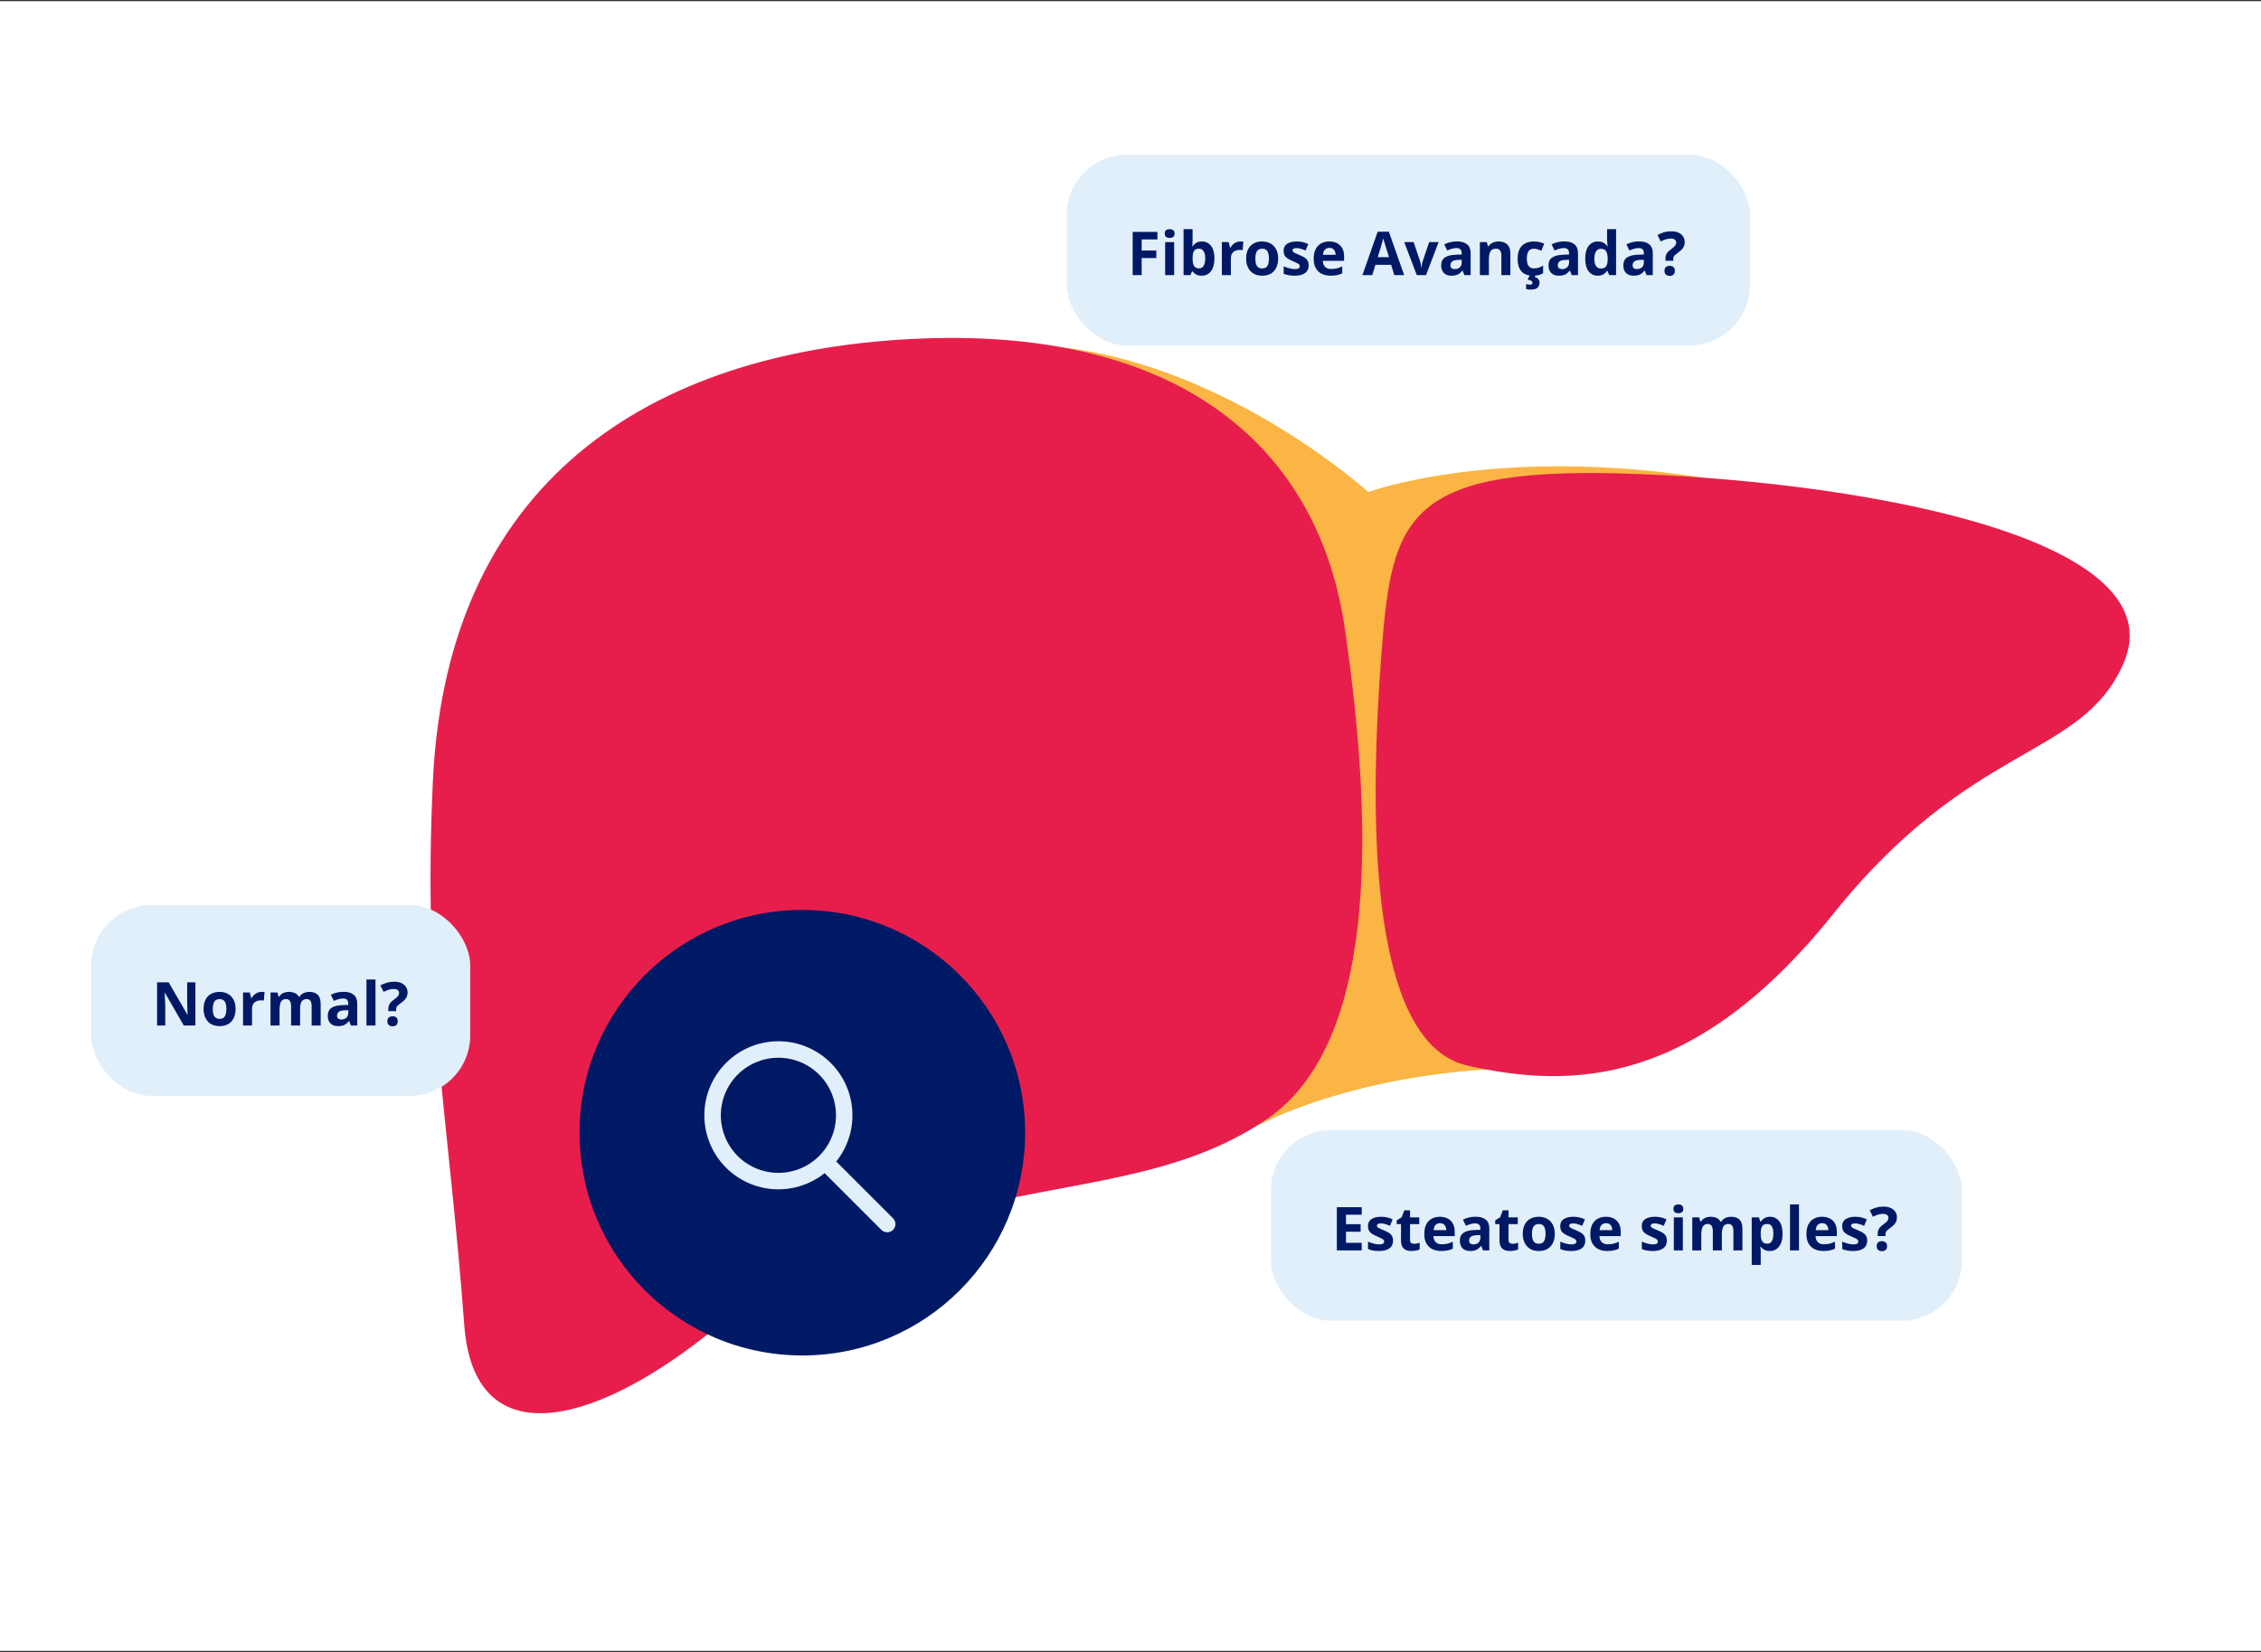 <svg width="587" height="429" viewBox="0 0 587 429" fill="none" xmlns="http://www.w3.org/2000/svg">
<rect x="0" y="0" width="587" height="429" fill="#333333" stroke="none"/>
<rect width="587" height="428.379" transform="translate(0 0.304)" fill="white"/>
<path d="M269.775 89.709C315.904 92.139 355.249 127.76 355.249 127.76C355.249 127.76 389.167 115.21 445.246 124.521C404.996 142.737 390.975 277.532 390.975 277.532C390.975 277.532 353.892 277.535 322.689 294.13C319.071 194.146 269.775 89.709 269.775 89.709Z" fill="#FAB544"/>
<path d="M551.295 172.286C565.185 140.429 486.851 125.533 425.799 123.105C364.746 120.677 361.354 134.035 358.64 169.86C355.927 205.684 353.891 270.652 381.025 276.723C408.16 282.797 440.044 282.187 475.998 237.255C511.952 192.325 540.442 197.183 551.295 172.286Z" fill="#E71E4B"/>
<path d="M349.144 163.18C342.36 116.625 307.085 85.459 239.928 87.886C172.769 90.317 116.232 121.906 112.395 202.647C109.682 259.725 116.464 289.474 120.536 344.119C123.017 377.443 152.92 370.872 183.624 346.55C242.641 299.796 290.411 316.665 328.794 290.689C356.606 271.863 357.284 219.041 349.144 163.18Z" fill="#E71E4B"/>
<rect x="329.951" y="293.419" width="179.414" height="49.548" rx="15.707" fill="#E1EFFA"/>
<path d="M353.527 324.693H347.071V313.478H353.527V315.426H349.443V317.892H353.244V319.84H349.443V322.73H353.527V324.693ZM361.656 322.148C361.656 322.724 361.52 323.217 361.248 323.625C360.976 324.023 360.567 324.327 360.023 324.536C359.478 324.745 358.803 324.85 357.997 324.85C357.4 324.85 356.887 324.808 356.457 324.724C356.028 324.651 355.599 324.525 355.169 324.347V322.416C355.63 322.625 356.128 322.798 356.662 322.934C357.196 323.07 357.667 323.138 358.075 323.138C358.536 323.138 358.861 323.07 359.049 322.934C359.248 322.798 359.348 322.62 359.348 322.4C359.348 322.253 359.306 322.122 359.222 322.007C359.149 321.892 358.981 321.761 358.719 321.614C358.457 321.468 358.049 321.279 357.494 321.049C356.96 320.819 356.52 320.593 356.175 320.374C355.829 320.143 355.573 319.871 355.405 319.557C355.237 319.232 355.154 318.829 355.154 318.347C355.154 317.552 355.463 316.955 356.08 316.557C356.698 316.159 357.52 315.96 358.546 315.96C359.08 315.96 359.588 316.012 360.07 316.117C360.552 316.222 361.049 316.394 361.562 316.635L360.855 318.316C360.573 318.19 360.3 318.08 360.039 317.986C359.777 317.892 359.52 317.819 359.269 317.766C359.028 317.714 358.777 317.688 358.515 317.688C358.169 317.688 357.908 317.735 357.73 317.829C357.562 317.923 357.478 318.065 357.478 318.253C357.478 318.389 357.52 318.515 357.604 318.63C357.698 318.735 357.871 318.85 358.122 318.976C358.384 319.101 358.766 319.269 359.269 319.478C359.761 319.677 360.185 319.887 360.541 320.107C360.897 320.316 361.17 320.583 361.358 320.908C361.557 321.222 361.656 321.635 361.656 322.148ZM367.092 322.981C367.354 322.981 367.605 322.955 367.846 322.902C368.087 322.85 368.328 322.787 368.569 322.714V324.457C368.317 324.562 368.003 324.651 367.626 324.724C367.26 324.808 366.857 324.85 366.417 324.85C365.904 324.85 365.443 324.766 365.035 324.599C364.637 324.431 364.317 324.143 364.076 323.735C363.846 323.316 363.731 322.74 363.731 322.007V317.876H362.616V316.887L363.904 316.101L364.579 314.295H366.071V316.117H368.474V317.876H366.071V322.007C366.071 322.332 366.165 322.578 366.354 322.745C366.542 322.902 366.789 322.981 367.092 322.981ZM373.824 315.96C374.62 315.96 375.301 316.112 375.866 316.415C376.442 316.719 376.887 317.159 377.201 317.735C377.515 318.311 377.672 319.018 377.672 319.855V320.986H372.143C372.164 321.646 372.358 322.164 372.725 322.541C373.102 322.918 373.62 323.107 374.28 323.107C374.835 323.107 375.337 323.054 375.788 322.95C376.238 322.834 376.704 322.662 377.185 322.431V324.238C376.767 324.447 376.322 324.599 375.85 324.693C375.39 324.798 374.829 324.85 374.17 324.85C373.311 324.85 372.552 324.693 371.892 324.379C371.232 324.054 370.714 323.567 370.337 322.918C369.96 322.269 369.772 321.452 369.772 320.468C369.772 319.463 369.939 318.63 370.274 317.97C370.62 317.3 371.096 316.798 371.704 316.463C372.311 316.127 373.018 315.96 373.824 315.96ZM373.84 317.625C373.39 317.625 373.013 317.771 372.709 318.065C372.416 318.358 372.243 318.813 372.191 319.431H375.473C375.473 319.086 375.411 318.777 375.285 318.504C375.17 318.232 374.992 318.018 374.751 317.86C374.51 317.703 374.206 317.625 373.84 317.625ZM383.088 315.944C384.24 315.944 385.12 316.196 385.727 316.698C386.345 317.19 386.654 317.949 386.654 318.976V324.693H385.02L384.565 323.531H384.502C384.261 323.834 384.01 324.086 383.748 324.285C383.497 324.484 383.204 324.625 382.869 324.709C382.544 324.803 382.141 324.85 381.659 324.85C381.156 324.85 380.701 324.756 380.293 324.567C379.895 324.368 379.581 324.07 379.35 323.672C379.12 323.264 379.005 322.751 379.005 322.133C379.005 321.222 379.324 320.552 379.963 320.122C380.602 319.682 381.56 319.442 382.837 319.4L384.329 319.353V318.976C384.329 318.525 384.209 318.196 383.968 317.986C383.738 317.777 383.413 317.672 382.994 317.672C382.575 317.672 382.167 317.735 381.769 317.86C381.371 317.976 380.973 318.122 380.575 318.3L379.806 316.714C380.266 316.473 380.774 316.285 381.329 316.148C381.895 316.012 382.481 315.944 383.088 315.944ZM383.418 320.751C382.664 320.771 382.141 320.908 381.848 321.159C381.554 321.41 381.408 321.74 381.408 322.148C381.408 322.505 381.513 322.761 381.722 322.918C381.931 323.065 382.204 323.138 382.539 323.138C383.041 323.138 383.465 322.991 383.811 322.698C384.157 322.395 384.329 321.97 384.329 321.426V320.719L383.418 320.751ZM392.662 322.981C392.924 322.981 393.175 322.955 393.416 322.902C393.657 322.85 393.898 322.787 394.139 322.714V324.457C393.887 324.562 393.573 324.651 393.196 324.724C392.83 324.808 392.427 324.85 391.987 324.85C391.474 324.85 391.013 324.766 390.605 324.599C390.207 324.431 389.887 324.143 389.646 323.735C389.416 323.316 389.301 322.74 389.301 322.007V317.876H388.186V316.887L389.474 316.101L390.149 314.295H391.641V316.117H394.044V317.876H391.641V322.007C391.641 322.332 391.735 322.578 391.924 322.745C392.112 322.902 392.358 322.981 392.662 322.981ZM403.651 320.389C403.651 321.101 403.551 321.735 403.352 322.29C403.164 322.845 402.886 323.316 402.52 323.703C402.164 324.08 401.729 324.368 401.216 324.567C400.703 324.756 400.122 324.85 399.473 324.85C398.876 324.85 398.321 324.756 397.808 324.567C397.305 324.368 396.87 324.08 396.504 323.703C396.138 323.316 395.85 322.845 395.64 322.29C395.441 321.735 395.342 321.101 395.342 320.389C395.342 319.436 395.509 318.635 395.844 317.986C396.179 317.326 396.661 316.824 397.289 316.478C397.918 316.133 398.661 315.96 399.52 315.96C400.326 315.96 401.038 316.133 401.656 316.478C402.274 316.824 402.761 317.326 403.117 317.986C403.473 318.635 403.651 319.436 403.651 320.389ZM397.729 320.389C397.729 320.955 397.787 321.431 397.902 321.819C398.028 322.196 398.221 322.484 398.483 322.683C398.745 322.871 399.085 322.965 399.504 322.965C399.923 322.965 400.258 322.871 400.509 322.683C400.771 322.484 400.96 322.196 401.075 321.819C401.2 321.431 401.263 320.955 401.263 320.389C401.263 319.824 401.2 319.353 401.075 318.976C400.96 318.599 400.771 318.316 400.509 318.127C400.248 317.939 399.907 317.845 399.488 317.845C398.871 317.845 398.42 318.059 398.138 318.489C397.865 318.908 397.729 319.541 397.729 320.389ZM411.569 322.148C411.569 322.724 411.433 323.217 411.161 323.625C410.889 324.023 410.48 324.327 409.936 324.536C409.391 324.745 408.716 324.85 407.91 324.85C407.313 324.85 406.8 324.808 406.37 324.724C405.941 324.651 405.512 324.525 405.082 324.347V322.416C405.543 322.625 406.04 322.798 406.574 322.934C407.108 323.07 407.58 323.138 407.988 323.138C408.449 323.138 408.773 323.07 408.962 322.934C409.161 322.798 409.26 322.62 409.26 322.4C409.26 322.253 409.218 322.122 409.135 322.007C409.061 321.892 408.894 321.761 408.632 321.614C408.37 321.468 407.962 321.279 407.407 321.049C406.873 320.819 406.433 320.593 406.088 320.374C405.742 320.143 405.485 319.871 405.318 319.557C405.15 319.232 405.067 318.829 405.067 318.347C405.067 317.552 405.375 316.955 405.993 316.557C406.611 316.159 407.433 315.96 408.459 315.96C408.993 315.96 409.501 316.012 409.983 316.117C410.465 316.222 410.962 316.394 411.475 316.635L410.768 318.316C410.485 318.19 410.213 318.08 409.951 317.986C409.69 317.892 409.433 317.819 409.182 317.766C408.941 317.714 408.69 317.688 408.428 317.688C408.082 317.688 407.821 317.735 407.643 317.829C407.475 317.923 407.391 318.065 407.391 318.253C407.391 318.389 407.433 318.515 407.517 318.63C407.611 318.735 407.784 318.85 408.035 318.976C408.297 319.101 408.679 319.269 409.182 319.478C409.674 319.677 410.098 319.887 410.454 320.107C410.81 320.316 411.082 320.583 411.271 320.908C411.47 321.222 411.569 321.635 411.569 322.148ZM416.926 315.96C417.722 315.96 418.403 316.112 418.968 316.415C419.544 316.719 419.989 317.159 420.303 317.735C420.618 318.311 420.775 319.018 420.775 319.855V320.986H415.246C415.267 321.646 415.46 322.164 415.827 322.541C416.204 322.918 416.722 323.107 417.382 323.107C417.937 323.107 418.44 323.054 418.89 322.95C419.34 322.834 419.806 322.662 420.288 322.431V324.238C419.869 324.447 419.424 324.599 418.953 324.693C418.492 324.798 417.932 324.85 417.272 324.85C416.413 324.85 415.654 324.693 414.995 324.379C414.335 324.054 413.816 323.567 413.44 322.918C413.063 322.269 412.874 321.452 412.874 320.468C412.874 319.463 413.042 318.63 413.377 317.97C413.722 317.3 414.199 316.798 414.806 316.463C415.413 316.127 416.12 315.96 416.926 315.96ZM416.942 317.625C416.492 317.625 416.115 317.771 415.811 318.065C415.518 318.358 415.345 318.813 415.293 319.431H418.576C418.576 319.086 418.513 318.777 418.387 318.504C418.272 318.232 418.094 318.018 417.853 317.86C417.612 317.703 417.309 317.625 416.942 317.625ZM432.737 322.148C432.737 322.724 432.601 323.217 432.329 323.625C432.056 324.023 431.648 324.327 431.103 324.536C430.559 324.745 429.884 324.85 429.077 324.85C428.48 324.85 427.967 324.808 427.538 324.724C427.109 324.651 426.679 324.525 426.25 324.347V322.416C426.711 322.625 427.208 322.798 427.742 322.934C428.276 323.07 428.747 323.138 429.156 323.138C429.616 323.138 429.941 323.07 430.13 322.934C430.329 322.798 430.428 322.62 430.428 322.4C430.428 322.253 430.386 322.122 430.302 322.007C430.229 321.892 430.062 321.761 429.8 321.614C429.538 321.468 429.13 321.279 428.575 321.049C428.041 320.819 427.601 320.593 427.255 320.374C426.91 320.143 426.653 319.871 426.486 319.557C426.318 319.232 426.234 318.829 426.234 318.347C426.234 317.552 426.543 316.955 427.161 316.557C427.779 316.159 428.601 315.96 429.627 315.96C430.161 315.96 430.669 316.012 431.151 316.117C431.632 316.222 432.13 316.394 432.643 316.635L431.936 318.316C431.653 318.19 431.381 318.08 431.119 317.986C430.857 317.892 430.601 317.819 430.349 317.766C430.109 317.714 429.857 317.688 429.596 317.688C429.25 317.688 428.988 317.735 428.81 317.829C428.643 317.923 428.559 318.065 428.559 318.253C428.559 318.389 428.601 318.515 428.685 318.63C428.779 318.735 428.952 318.85 429.203 318.976C429.465 319.101 429.847 319.269 430.349 319.478C430.842 319.677 431.266 319.887 431.622 320.107C431.978 320.316 432.25 320.583 432.439 320.908C432.637 321.222 432.737 321.635 432.737 322.148ZM436.9 316.117V324.693H434.56V316.117H436.9ZM435.738 312.756C436.084 312.756 436.382 312.839 436.633 313.007C436.885 313.164 437.01 313.462 437.01 313.902C437.01 314.332 436.885 314.63 436.633 314.798C436.382 314.965 436.084 315.049 435.738 315.049C435.382 315.049 435.078 314.965 434.827 314.798C434.586 314.63 434.466 314.332 434.466 313.902C434.466 313.462 434.586 313.164 434.827 313.007C435.078 312.839 435.382 312.756 435.738 312.756ZM449.414 315.96C450.388 315.96 451.121 316.211 451.613 316.714C452.116 317.206 452.367 318.002 452.367 319.101V324.693H450.027V319.682C450.027 319.065 449.922 318.604 449.712 318.3C449.503 317.986 449.178 317.829 448.739 317.829C448.121 317.829 447.681 318.049 447.419 318.489C447.157 318.929 447.027 319.562 447.027 320.389V324.693H444.686V319.682C444.686 319.274 444.639 318.934 444.545 318.662C444.451 318.389 444.309 318.185 444.121 318.049C443.932 317.902 443.691 317.829 443.398 317.829C442.969 317.829 442.629 317.939 442.377 318.159C442.126 318.379 441.948 318.698 441.843 319.117C441.739 319.536 441.686 320.049 441.686 320.656V324.693H439.346V316.117H441.136L441.451 317.216H441.576C441.754 316.923 441.974 316.688 442.236 316.51C442.498 316.321 442.786 316.185 443.1 316.101C443.424 316.007 443.749 315.96 444.074 315.96C444.702 315.96 445.236 316.065 445.676 316.274C446.116 316.473 446.451 316.787 446.681 317.216H446.885C447.147 316.777 447.508 316.457 447.969 316.258C448.44 316.059 448.922 315.96 449.414 315.96ZM459.552 315.96C460.515 315.96 461.295 316.337 461.892 317.091C462.489 317.834 462.787 318.934 462.787 320.389C462.787 321.363 462.646 322.185 462.363 322.855C462.081 323.515 461.693 324.012 461.201 324.347C460.709 324.683 460.138 324.85 459.489 324.85C459.081 324.85 458.724 324.798 458.421 324.693C458.128 324.588 457.876 324.452 457.667 324.285C457.457 324.117 457.274 323.939 457.117 323.751H456.991C457.033 323.95 457.065 324.159 457.086 324.379C457.107 324.588 457.117 324.798 457.117 325.007V328.463H454.777V316.117H456.677L457.007 317.232H457.117C457.274 317.002 457.463 316.792 457.683 316.604C457.902 316.405 458.164 316.248 458.468 316.133C458.782 316.017 459.143 315.96 459.552 315.96ZM458.798 317.829C458.389 317.829 458.065 317.913 457.824 318.08C457.583 318.248 457.405 318.504 457.29 318.85C457.185 319.185 457.128 319.609 457.117 320.122V320.374C457.117 320.929 457.169 321.4 457.274 321.787C457.379 322.164 457.557 322.452 457.808 322.651C458.06 322.85 458.4 322.95 458.829 322.95C459.185 322.95 459.478 322.85 459.709 322.651C459.939 322.452 460.112 322.159 460.227 321.772C460.342 321.384 460.4 320.913 460.4 320.358C460.4 319.52 460.269 318.892 460.007 318.473C459.756 318.044 459.353 317.829 458.798 317.829ZM467.057 324.693H464.716V312.756H467.057V324.693ZM473.036 315.96C473.832 315.96 474.513 316.112 475.078 316.415C475.654 316.719 476.099 317.159 476.413 317.735C476.727 318.311 476.884 319.018 476.884 319.855V320.986H471.356C471.377 321.646 471.57 322.164 471.937 322.541C472.314 322.918 472.832 323.107 473.492 323.107C474.047 323.107 474.549 323.054 475 322.95C475.45 322.834 475.916 322.662 476.398 322.431V324.238C475.979 324.447 475.534 324.599 475.062 324.693C474.602 324.798 474.041 324.85 473.382 324.85C472.523 324.85 471.764 324.693 471.104 324.379C470.445 324.054 469.926 323.567 469.549 322.918C469.172 322.269 468.984 321.452 468.984 320.468C468.984 319.463 469.151 318.63 469.486 317.97C469.832 317.3 470.308 316.798 470.916 316.463C471.523 316.127 472.23 315.96 473.036 315.96ZM473.052 317.625C472.602 317.625 472.225 317.771 471.921 318.065C471.628 318.358 471.455 318.813 471.403 319.431H474.685C474.685 319.086 474.623 318.777 474.497 318.504C474.382 318.232 474.204 318.018 473.963 317.86C473.722 317.703 473.418 317.625 473.052 317.625ZM484.767 322.148C484.767 322.724 484.63 323.217 484.358 323.625C484.086 324.023 483.678 324.327 483.133 324.536C482.589 324.745 481.913 324.85 481.107 324.85C480.51 324.85 479.997 324.808 479.568 324.724C479.138 324.651 478.709 324.525 478.28 324.347V322.416C478.74 322.625 479.238 322.798 479.772 322.934C480.306 323.07 480.777 323.138 481.185 323.138C481.646 323.138 481.971 323.07 482.159 322.934C482.358 322.798 482.458 322.62 482.458 322.4C482.458 322.253 482.416 322.122 482.332 322.007C482.259 321.892 482.091 321.761 481.829 321.614C481.568 321.468 481.159 321.279 480.604 321.049C480.07 320.819 479.63 320.593 479.285 320.374C478.939 320.143 478.683 319.871 478.515 319.557C478.348 319.232 478.264 318.829 478.264 318.347C478.264 317.552 478.573 316.955 479.191 316.557C479.808 316.159 480.63 315.96 481.657 315.96C482.191 315.96 482.698 316.012 483.18 316.117C483.662 316.222 484.159 316.394 484.672 316.635L483.965 318.316C483.683 318.19 483.411 318.08 483.149 317.986C482.887 317.892 482.63 317.819 482.379 317.766C482.138 317.714 481.887 317.688 481.625 317.688C481.28 317.688 481.018 317.735 480.84 317.829C480.672 317.923 480.588 318.065 480.588 318.253C480.588 318.389 480.63 318.515 480.714 318.63C480.808 318.735 480.981 318.85 481.232 318.976C481.494 319.101 481.876 319.269 482.379 319.478C482.871 319.677 483.295 319.887 483.651 320.107C484.007 320.316 484.28 320.583 484.468 320.908C484.667 321.222 484.767 321.635 484.767 322.148ZM487.485 320.405C487.485 320.059 487.532 319.751 487.626 319.478C487.721 319.206 487.872 318.949 488.082 318.709C488.302 318.468 488.59 318.222 488.946 317.97C489.26 317.74 489.511 317.536 489.7 317.358C489.899 317.18 490.04 317.002 490.124 316.824C490.218 316.646 490.265 316.447 490.265 316.227C490.265 315.892 490.139 315.641 489.888 315.473C489.647 315.295 489.307 315.206 488.867 315.206C488.427 315.206 487.993 315.274 487.564 315.41C487.134 315.546 486.694 315.73 486.244 315.96L485.412 314.279C485.925 313.997 486.48 313.766 487.077 313.588C487.673 313.41 488.328 313.321 489.04 313.321C490.129 313.321 490.972 313.583 491.569 314.106C492.176 314.63 492.48 315.295 492.48 316.101C492.48 316.531 492.412 316.902 492.276 317.216C492.139 317.531 491.935 317.824 491.663 318.096C491.391 318.358 491.05 318.641 490.642 318.944C490.338 319.164 490.103 319.353 489.935 319.51C489.768 319.667 489.653 319.819 489.59 319.965C489.537 320.112 489.511 320.295 489.511 320.515V320.97H487.485V320.405ZM487.234 323.594C487.234 323.112 487.365 322.777 487.626 322.588C487.888 322.389 488.207 322.29 488.584 322.29C488.951 322.29 489.265 322.389 489.527 322.588C489.789 322.777 489.92 323.112 489.92 323.594C489.92 324.054 489.789 324.389 489.527 324.599C489.265 324.798 488.951 324.897 488.584 324.897C488.207 324.897 487.888 324.798 487.626 324.599C487.365 324.389 487.234 324.054 487.234 323.594Z" fill="#001965"/>
<rect x="276.94" y="40.161" width="177.414" height="49.548" rx="15.707" fill="#E1EFFA"/>
<path d="M296.401 71.435H294.061V60.22H300.485V62.168H296.401V65.058H300.202V67.006H296.401V71.435ZM304.833 62.859V71.435H302.493V62.859H304.833ZM303.671 59.498C304.016 59.498 304.315 59.582 304.566 59.749C304.817 59.906 304.943 60.205 304.943 60.645C304.943 61.074 304.817 61.372 304.566 61.54C304.315 61.707 304.016 61.791 303.671 61.791C303.315 61.791 303.011 61.707 302.76 61.54C302.519 61.372 302.398 61.074 302.398 60.645C302.398 60.205 302.519 59.906 302.76 59.749C303.011 59.582 303.315 59.498 303.671 59.498ZM309.619 62.278C309.619 62.603 309.608 62.922 309.587 63.236C309.566 63.55 309.545 63.796 309.524 63.974H309.619C309.849 63.618 310.158 63.32 310.545 63.079C310.933 62.828 311.435 62.702 312.053 62.702C313.017 62.702 313.797 63.079 314.394 63.833C314.99 64.576 315.289 65.676 315.289 67.132C315.289 68.105 315.148 68.927 314.865 69.597C314.593 70.257 314.21 70.755 313.718 71.09C313.226 71.425 312.65 71.592 311.99 71.592C311.362 71.592 310.865 71.482 310.498 71.262C310.142 71.032 309.849 70.775 309.619 70.493H309.462L309.069 71.435H307.278V59.498H309.619V62.278ZM311.299 64.571C310.891 64.571 310.566 64.655 310.325 64.823C310.085 64.99 309.907 65.247 309.791 65.592C309.687 65.927 309.629 66.351 309.619 66.865V67.116C309.619 67.943 309.739 68.582 309.98 69.032C310.231 69.472 310.682 69.692 311.331 69.692C311.812 69.692 312.195 69.472 312.477 69.032C312.76 68.582 312.901 67.938 312.901 67.1C312.901 66.262 312.755 65.634 312.462 65.215C312.179 64.786 311.791 64.571 311.299 64.571ZM322.009 62.702C322.124 62.702 322.26 62.707 322.417 62.718C322.574 62.728 322.7 62.744 322.794 62.765L322.621 64.964C322.548 64.943 322.438 64.927 322.291 64.917C322.155 64.896 322.035 64.885 321.93 64.885C321.626 64.885 321.333 64.927 321.05 65.011C320.768 65.084 320.511 65.205 320.281 65.372C320.061 65.54 319.883 65.765 319.747 66.048C319.621 66.32 319.558 66.66 319.558 67.069V71.435H317.218V62.859H318.993L319.338 64.304H319.448C319.616 64.011 319.825 63.744 320.077 63.503C320.328 63.262 320.616 63.069 320.941 62.922C321.276 62.775 321.632 62.702 322.009 62.702ZM331.834 67.132C331.834 67.844 331.735 68.477 331.536 69.032C331.348 69.587 331.07 70.058 330.704 70.446C330.348 70.823 329.913 71.111 329.4 71.309C328.887 71.498 328.306 71.592 327.656 71.592C327.06 71.592 326.505 71.498 325.991 71.309C325.489 71.111 325.054 70.823 324.688 70.446C324.321 70.058 324.033 69.587 323.824 69.032C323.625 68.477 323.525 67.844 323.525 67.132C323.525 66.179 323.693 65.377 324.028 64.728C324.363 64.069 324.845 63.566 325.473 63.22C326.101 62.875 326.845 62.702 327.704 62.702C328.51 62.702 329.222 62.875 329.84 63.22C330.457 63.566 330.944 64.069 331.3 64.728C331.656 65.377 331.834 66.179 331.834 67.132ZM325.913 67.132C325.913 67.697 325.97 68.173 326.086 68.561C326.211 68.938 326.405 69.226 326.667 69.425C326.929 69.613 327.269 69.707 327.688 69.707C328.107 69.707 328.442 69.613 328.693 69.425C328.955 69.226 329.143 68.938 329.259 68.561C329.384 68.173 329.447 67.697 329.447 67.132C329.447 66.566 329.384 66.095 329.259 65.718C329.143 65.341 328.955 65.058 328.693 64.87C328.431 64.681 328.091 64.587 327.672 64.587C327.054 64.587 326.604 64.802 326.321 65.231C326.049 65.65 325.913 66.283 325.913 67.132ZM339.753 68.891C339.753 69.467 339.617 69.959 339.345 70.367C339.072 70.765 338.664 71.069 338.119 71.278C337.575 71.488 336.9 71.592 336.093 71.592C335.496 71.592 334.983 71.55 334.554 71.467C334.125 71.393 333.695 71.268 333.266 71.09V69.158C333.727 69.367 334.224 69.54 334.758 69.676C335.292 69.812 335.763 69.88 336.172 69.88C336.633 69.88 336.957 69.812 337.146 69.676C337.345 69.54 337.444 69.362 337.444 69.142C337.444 68.995 337.402 68.865 337.318 68.749C337.245 68.634 337.078 68.503 336.816 68.357C336.554 68.21 336.146 68.022 335.591 67.791C335.057 67.561 334.617 67.336 334.271 67.116C333.926 66.885 333.669 66.613 333.502 66.299C333.334 65.974 333.25 65.571 333.25 65.09C333.25 64.294 333.559 63.697 334.177 63.299C334.795 62.901 335.617 62.702 336.643 62.702C337.177 62.702 337.685 62.754 338.167 62.859C338.648 62.964 339.146 63.137 339.659 63.377L338.952 65.058C338.669 64.933 338.397 64.823 338.135 64.728C337.873 64.634 337.617 64.561 337.366 64.508C337.125 64.456 336.873 64.43 336.612 64.43C336.266 64.43 336.004 64.477 335.826 64.571C335.659 64.665 335.575 64.807 335.575 64.995C335.575 65.131 335.617 65.257 335.701 65.372C335.795 65.477 335.968 65.592 336.219 65.718C336.481 65.844 336.863 66.011 337.366 66.221C337.858 66.419 338.282 66.629 338.638 66.849C338.994 67.058 339.266 67.325 339.455 67.65C339.654 67.964 339.753 68.378 339.753 68.891ZM345.11 62.702C345.906 62.702 346.587 62.854 347.152 63.158C347.728 63.461 348.173 63.901 348.487 64.477C348.801 65.053 348.958 65.76 348.958 66.597V67.728H343.43C343.451 68.388 343.644 68.906 344.011 69.283C344.388 69.66 344.906 69.849 345.566 69.849C346.121 69.849 346.623 69.796 347.074 69.692C347.524 69.576 347.99 69.404 348.472 69.173V70.98C348.053 71.189 347.608 71.341 347.136 71.435C346.676 71.54 346.115 71.592 345.456 71.592C344.597 71.592 343.838 71.435 343.178 71.121C342.519 70.796 342 70.309 341.623 69.66C341.246 69.011 341.058 68.194 341.058 67.21C341.058 66.205 341.225 65.372 341.56 64.713C341.906 64.042 342.382 63.54 342.99 63.205C343.597 62.87 344.304 62.702 345.11 62.702ZM345.126 64.367C344.676 64.367 344.299 64.514 343.995 64.807C343.702 65.1 343.529 65.555 343.477 66.173H346.759C346.759 65.828 346.697 65.519 346.571 65.247C346.456 64.974 346.278 64.76 346.037 64.603C345.796 64.446 345.492 64.367 345.126 64.367ZM361.989 71.435L361.172 68.765H357.088L356.271 71.435H353.711L357.669 60.173H360.575L364.549 71.435H361.989ZM359.79 64.163C359.737 63.985 359.669 63.76 359.586 63.487C359.502 63.215 359.418 62.938 359.334 62.655C359.251 62.372 359.182 62.126 359.13 61.917C359.078 62.126 359.004 62.388 358.91 62.702C358.826 63.006 358.743 63.299 358.659 63.582C358.586 63.854 358.528 64.048 358.486 64.163L357.685 66.77H360.607L359.79 64.163ZM367.823 71.435L364.556 62.859H367.006L368.655 67.744C368.718 67.933 368.771 68.132 368.812 68.341C368.865 68.55 368.901 68.754 368.922 68.954C368.954 69.152 368.975 69.336 368.985 69.503H369.048C369.058 69.325 369.079 69.137 369.111 68.938C369.142 68.739 369.179 68.54 369.221 68.341C369.273 68.132 369.331 67.933 369.394 67.744L371.043 62.859H373.493L370.226 71.435H367.823ZM378.242 62.686C379.394 62.686 380.273 62.938 380.881 63.44C381.498 63.932 381.807 64.692 381.807 65.718V71.435H380.174L379.718 70.273H379.656C379.415 70.577 379.163 70.828 378.902 71.027C378.65 71.226 378.357 71.367 378.022 71.451C377.697 71.545 377.294 71.592 376.813 71.592C376.31 71.592 375.854 71.498 375.446 71.309C375.048 71.111 374.734 70.812 374.504 70.414C374.273 70.006 374.158 69.493 374.158 68.875C374.158 67.964 374.477 67.294 375.116 66.865C375.755 66.425 376.713 66.184 377.991 66.142L379.483 66.095V65.718C379.483 65.268 379.362 64.938 379.121 64.728C378.891 64.519 378.567 64.414 378.148 64.414C377.729 64.414 377.32 64.477 376.923 64.603C376.525 64.718 376.127 64.864 375.729 65.042L374.959 63.456C375.42 63.215 375.928 63.027 376.483 62.891C377.048 62.754 377.635 62.686 378.242 62.686ZM378.572 67.493C377.818 67.514 377.294 67.65 377.001 67.901C376.708 68.152 376.561 68.482 376.561 68.891C376.561 69.247 376.666 69.503 376.875 69.66C377.085 69.807 377.357 69.88 377.692 69.88C378.195 69.88 378.619 69.734 378.964 69.44C379.31 69.137 379.483 68.713 379.483 68.168V67.461L378.572 67.493ZM389.072 62.702C389.994 62.702 390.732 62.953 391.287 63.456C391.842 63.948 392.119 64.744 392.119 65.844V71.435H389.779V66.425C389.779 65.807 389.669 65.346 389.449 65.042C389.229 64.728 388.878 64.571 388.397 64.571C387.685 64.571 387.198 64.817 386.936 65.309C386.674 65.791 386.543 66.487 386.543 67.398V71.435H384.203V62.859H385.994L386.308 63.959H386.433C386.622 63.666 386.852 63.43 387.124 63.252C387.397 63.063 387.7 62.927 388.035 62.843C388.371 62.749 388.716 62.702 389.072 62.702ZM398.013 71.592C397.165 71.592 396.442 71.44 395.845 71.137C395.249 70.823 394.793 70.341 394.479 69.692C394.165 69.043 394.008 68.21 394.008 67.194C394.008 66.147 394.186 65.294 394.542 64.634C394.898 63.974 395.39 63.487 396.018 63.173C396.657 62.859 397.39 62.702 398.217 62.702C398.804 62.702 399.311 62.76 399.741 62.875C400.181 62.99 400.563 63.126 400.887 63.283L400.196 65.09C399.83 64.943 399.484 64.823 399.16 64.728C398.845 64.634 398.531 64.587 398.217 64.587C397.809 64.587 397.469 64.686 397.196 64.885C396.924 65.074 396.72 65.362 396.584 65.749C396.458 66.126 396.395 66.603 396.395 67.179C396.395 67.744 396.463 68.215 396.599 68.592C396.746 68.959 396.955 69.236 397.228 69.425C397.5 69.603 397.83 69.692 398.217 69.692C398.709 69.692 399.144 69.629 399.521 69.503C399.898 69.367 400.264 69.184 400.62 68.954V70.948C400.264 71.179 399.887 71.341 399.489 71.435C399.102 71.54 398.61 71.592 398.013 71.592ZM399.694 73.352C399.694 73.739 399.62 74.069 399.474 74.341C399.327 74.624 399.081 74.838 398.736 74.985C398.39 75.132 397.919 75.205 397.322 75.205C397.092 75.205 396.882 75.189 396.694 75.158C396.516 75.126 396.353 75.09 396.207 75.048V73.76C396.353 73.802 396.531 73.838 396.741 73.87C396.961 73.901 397.149 73.917 397.306 73.917C397.453 73.917 397.578 73.88 397.683 73.807C397.798 73.744 397.856 73.624 397.856 73.446C397.856 73.257 397.762 73.09 397.573 72.943C397.385 72.796 397.055 72.686 396.584 72.613L397.181 71.435H398.657L398.453 71.906C398.662 71.969 398.861 72.064 399.05 72.189C399.238 72.325 399.39 72.488 399.505 72.676C399.631 72.865 399.694 73.09 399.694 73.352ZM406.113 62.686C407.265 62.686 408.144 62.938 408.751 63.44C409.369 63.932 409.678 64.692 409.678 65.718V71.435H408.045L407.589 70.273H407.526C407.285 70.577 407.034 70.828 406.772 71.027C406.521 71.226 406.228 71.367 405.893 71.451C405.568 71.545 405.165 71.592 404.683 71.592C404.181 71.592 403.725 71.498 403.317 71.309C402.919 71.111 402.605 70.812 402.374 70.414C402.144 70.006 402.029 69.493 402.029 68.875C402.029 67.964 402.348 67.294 402.987 66.865C403.626 66.425 404.584 66.184 405.861 66.142L407.354 66.095V65.718C407.354 65.268 407.233 64.938 406.992 64.728C406.762 64.519 406.437 64.414 406.018 64.414C405.6 64.414 405.191 64.477 404.793 64.603C404.395 64.718 403.997 64.864 403.6 65.042L402.83 63.456C403.291 63.215 403.799 63.027 404.354 62.891C404.919 62.754 405.505 62.686 406.113 62.686ZM406.443 67.493C405.689 67.514 405.165 67.65 404.872 67.901C404.579 68.152 404.432 68.482 404.432 68.891C404.432 69.247 404.537 69.503 404.746 69.66C404.956 69.807 405.228 69.88 405.563 69.88C406.066 69.88 406.49 69.734 406.835 69.44C407.181 69.137 407.354 68.713 407.354 68.168V67.461L406.443 67.493ZM414.791 71.592C413.838 71.592 413.058 71.221 412.451 70.477C411.854 69.723 411.555 68.618 411.555 67.163C411.555 65.697 411.859 64.587 412.466 63.833C413.074 63.079 413.87 62.702 414.854 62.702C415.262 62.702 415.624 62.76 415.938 62.875C416.252 62.98 416.519 63.126 416.739 63.315C416.969 63.503 417.163 63.718 417.32 63.959H417.398C417.367 63.791 417.33 63.55 417.289 63.236C417.247 62.911 417.226 62.582 417.226 62.247V59.498H419.566V71.435H417.775L417.32 70.32H417.226C417.079 70.55 416.891 70.765 416.66 70.964C416.44 71.153 416.179 71.304 415.875 71.419C415.571 71.535 415.21 71.592 414.791 71.592ZM415.608 69.723C416.257 69.723 416.713 69.535 416.974 69.158C417.236 68.77 417.372 68.194 417.383 67.43V67.179C417.383 66.341 417.252 65.702 416.99 65.262C416.739 64.823 416.268 64.603 415.576 64.603C415.063 64.603 414.66 64.828 414.367 65.278C414.074 65.718 413.927 66.357 413.927 67.194C413.927 68.032 414.074 68.665 414.367 69.095C414.66 69.514 415.074 69.723 415.608 69.723ZM425.532 62.686C426.684 62.686 427.563 62.938 428.171 63.44C428.788 63.932 429.097 64.692 429.097 65.718V71.435H427.464L427.008 70.273H426.945C426.705 70.577 426.453 70.828 426.191 71.027C425.94 71.226 425.647 71.367 425.312 71.451C424.987 71.545 424.584 71.592 424.102 71.592C423.6 71.592 423.144 71.498 422.736 71.309C422.338 71.111 422.024 70.812 421.793 70.414C421.563 70.006 421.448 69.493 421.448 68.875C421.448 67.964 421.767 67.294 422.406 66.865C423.045 66.425 424.003 66.184 425.28 66.142L426.773 66.095V65.718C426.773 65.268 426.652 64.938 426.411 64.728C426.181 64.519 425.856 64.414 425.438 64.414C425.019 64.414 424.61 64.477 424.212 64.603C423.814 64.718 423.417 64.864 423.019 65.042L422.249 63.456C422.71 63.215 423.218 63.027 423.773 62.891C424.338 62.754 424.924 62.686 425.532 62.686ZM425.862 67.493C425.108 67.514 424.584 67.65 424.291 67.901C423.998 68.152 423.851 68.482 423.851 68.891C423.851 69.247 423.956 69.503 424.165 69.66C424.375 69.807 424.647 69.88 424.982 69.88C425.485 69.88 425.909 69.734 426.254 69.44C426.6 69.137 426.773 68.713 426.773 68.168V67.461L425.862 67.493ZM432.388 67.147C432.388 66.802 432.435 66.493 432.529 66.221C432.624 65.948 432.776 65.692 432.985 65.451C433.205 65.21 433.493 64.964 433.849 64.713C434.163 64.482 434.414 64.278 434.603 64.1C434.802 63.922 434.943 63.744 435.027 63.566C435.121 63.388 435.168 63.189 435.168 62.969C435.168 62.634 435.043 62.383 434.791 62.215C434.55 62.037 434.21 61.948 433.77 61.948C433.331 61.948 432.896 62.016 432.467 62.152C432.037 62.288 431.598 62.472 431.147 62.702L430.315 61.021C430.828 60.739 431.383 60.508 431.98 60.33C432.577 60.152 433.231 60.063 433.943 60.063C435.032 60.063 435.875 60.325 436.472 60.849C437.079 61.372 437.383 62.037 437.383 62.843C437.383 63.273 437.315 63.645 437.179 63.959C437.043 64.273 436.838 64.566 436.566 64.838C436.294 65.1 435.954 65.383 435.545 65.686C435.242 65.906 435.006 66.095 434.838 66.252C434.671 66.409 434.556 66.561 434.493 66.707C434.441 66.854 434.414 67.037 434.414 67.257V67.713H432.388V67.147ZM432.137 70.336C432.137 69.854 432.268 69.519 432.529 69.331C432.791 69.132 433.111 69.032 433.488 69.032C433.854 69.032 434.168 69.132 434.43 69.331C434.692 69.519 434.823 69.854 434.823 70.336C434.823 70.796 434.692 71.132 434.43 71.341C434.168 71.54 433.854 71.639 433.488 71.639C433.111 71.639 432.791 71.54 432.529 71.341C432.268 71.132 432.137 70.796 432.137 70.336Z" fill="#001965"/>
<rect x="23.664" y="235.021" width="98.414" height="49.548" rx="15.707" fill="#E1EFFA"/>
<path d="M50.727 266.295H47.711L42.826 257.813H42.763C42.774 258.075 42.784 258.342 42.795 258.614C42.805 258.876 42.816 259.143 42.826 259.415C42.847 259.677 42.863 259.944 42.873 260.216C42.884 260.478 42.894 260.745 42.905 261.017V266.295H40.784V255.08H43.784L48.654 263.483H48.701C48.69 263.222 48.68 262.965 48.669 262.714C48.659 262.452 48.648 262.195 48.638 261.944C48.638 261.682 48.633 261.426 48.622 261.174C48.612 260.913 48.601 260.651 48.591 260.389V255.08H50.727V266.295ZM61.164 261.991C61.164 262.703 61.064 263.337 60.865 263.892C60.677 264.447 60.399 264.918 60.033 265.305C59.677 265.682 59.242 265.97 58.729 266.169C58.216 266.358 57.635 266.452 56.986 266.452C56.389 266.452 55.834 266.358 55.321 266.169C54.818 265.97 54.384 265.682 54.017 265.305C53.651 264.918 53.363 264.447 53.153 263.892C52.954 263.337 52.855 262.703 52.855 261.991C52.855 261.038 53.022 260.237 53.357 259.588C53.692 258.928 54.174 258.426 54.802 258.08C55.431 257.735 56.174 257.562 57.033 257.562C57.839 257.562 58.551 257.735 59.169 258.08C59.787 258.426 60.274 258.928 60.63 259.588C60.986 260.237 61.164 261.038 61.164 261.991ZM55.242 261.991C55.242 262.557 55.3 263.033 55.415 263.421C55.541 263.798 55.734 264.086 55.996 264.284C56.258 264.473 56.598 264.567 57.017 264.567C57.436 264.567 57.771 264.473 58.022 264.284C58.284 264.086 58.473 263.798 58.588 263.421C58.714 263.033 58.776 262.557 58.776 261.991C58.776 261.426 58.714 260.955 58.588 260.578C58.473 260.201 58.284 259.918 58.022 259.729C57.761 259.541 57.42 259.447 57.001 259.447C56.384 259.447 55.933 259.661 55.651 260.091C55.378 260.51 55.242 261.143 55.242 261.991ZM67.889 257.562C68.004 257.562 68.14 257.567 68.297 257.578C68.454 257.588 68.58 257.604 68.674 257.625L68.501 259.824C68.428 259.803 68.318 259.787 68.171 259.777C68.035 259.756 67.915 259.745 67.81 259.745C67.506 259.745 67.213 259.787 66.93 259.871C66.648 259.944 66.391 260.065 66.161 260.232C65.941 260.4 65.763 260.625 65.627 260.907C65.501 261.18 65.438 261.52 65.438 261.928V266.295H63.098V257.719H64.873L65.218 259.164H65.328C65.496 258.871 65.705 258.604 65.957 258.363C66.208 258.122 66.496 257.928 66.82 257.782C67.156 257.635 67.512 257.562 67.889 257.562ZM80.299 257.562C81.273 257.562 82.006 257.813 82.498 258.316C83 258.808 83.252 259.604 83.252 260.703V266.295H80.911V261.284C80.911 260.667 80.807 260.206 80.597 259.902C80.388 259.588 80.063 259.431 79.623 259.431C79.005 259.431 78.566 259.651 78.304 260.091C78.042 260.53 77.911 261.164 77.911 261.991V266.295H75.571V261.284C75.571 260.876 75.524 260.536 75.43 260.263C75.335 259.991 75.194 259.787 75.005 259.651C74.817 259.504 74.576 259.431 74.283 259.431C73.854 259.431 73.513 259.541 73.262 259.761C73.011 259.981 72.833 260.3 72.728 260.719C72.623 261.138 72.571 261.651 72.571 262.258V266.295H70.231V257.719H72.021L72.335 258.818H72.461C72.639 258.525 72.859 258.29 73.121 258.112C73.382 257.923 73.67 257.787 73.984 257.703C74.309 257.609 74.634 257.562 74.958 257.562C75.587 257.562 76.121 257.667 76.561 257.876C77 258.075 77.335 258.389 77.566 258.818H77.77C78.032 258.379 78.393 258.059 78.854 257.86C79.325 257.661 79.807 257.562 80.299 257.562ZM89.18 257.546C90.332 257.546 91.211 257.797 91.819 258.3C92.436 258.792 92.745 259.551 92.745 260.578V266.295H91.112L90.656 265.133H90.594C90.353 265.436 90.101 265.688 89.84 265.887C89.588 266.086 89.295 266.227 88.96 266.311C88.635 266.405 88.232 266.452 87.751 266.452C87.248 266.452 86.792 266.358 86.384 266.169C85.986 265.97 85.672 265.672 85.442 265.274C85.211 264.866 85.096 264.353 85.096 263.735C85.096 262.824 85.415 262.154 86.054 261.724C86.693 261.284 87.651 261.044 88.928 261.002L90.421 260.955V260.578C90.421 260.127 90.3 259.798 90.059 259.588C89.829 259.379 89.504 259.274 89.086 259.274C88.667 259.274 88.258 259.337 87.861 259.462C87.463 259.578 87.065 259.724 86.667 259.902L85.897 258.316C86.358 258.075 86.866 257.886 87.421 257.75C87.986 257.614 88.573 257.546 89.18 257.546ZM89.51 262.353C88.756 262.373 88.232 262.51 87.939 262.761C87.646 263.012 87.499 263.342 87.499 263.75C87.499 264.106 87.604 264.363 87.813 264.52C88.023 264.667 88.295 264.74 88.63 264.74C89.133 264.74 89.557 264.593 89.902 264.3C90.248 263.997 90.421 263.572 90.421 263.028V262.321L89.51 262.353ZM97.481 266.295H95.141V254.358H97.481V266.295ZM100.822 262.007C100.822 261.661 100.869 261.352 100.963 261.08C101.058 260.808 101.209 260.551 101.419 260.311C101.639 260.07 101.927 259.824 102.283 259.572C102.597 259.342 102.848 259.138 103.037 258.96C103.236 258.782 103.377 258.604 103.461 258.426C103.555 258.248 103.602 258.049 103.602 257.829C103.602 257.494 103.476 257.242 103.225 257.075C102.984 256.897 102.644 256.808 102.204 256.808C101.764 256.808 101.33 256.876 100.901 257.012C100.471 257.148 100.031 257.331 99.581 257.562L98.749 255.881C99.262 255.598 99.817 255.368 100.414 255.19C101.01 255.012 101.665 254.923 102.377 254.923C103.466 254.923 104.309 255.185 104.906 255.708C105.513 256.232 105.817 256.897 105.817 257.703C105.817 258.133 105.749 258.504 105.613 258.818C105.476 259.133 105.272 259.426 105 259.698C104.728 259.96 104.387 260.243 103.979 260.546C103.675 260.766 103.44 260.955 103.272 261.112C103.105 261.269 102.99 261.421 102.927 261.567C102.874 261.714 102.848 261.897 102.848 262.117V262.572H100.822V262.007ZM100.571 265.195C100.571 264.714 100.702 264.379 100.963 264.19C101.225 263.991 101.544 263.892 101.921 263.892C102.288 263.892 102.602 263.991 102.864 264.19C103.126 264.379 103.257 264.714 103.257 265.195C103.257 265.656 103.126 265.991 102.864 266.201C102.602 266.4 102.288 266.499 101.921 266.499C101.544 266.499 101.225 266.4 100.963 266.201C100.702 265.991 100.571 265.656 100.571 265.195Z" fill="#001965"/>
<circle cx="208.302" cy="294.13" r="57.846" fill="#001965"/>
<path fill-rule="evenodd" clip-rule="evenodd" d="M214.088 304.632C210.249 307.699 205.381 309.18 200.484 308.77C195.588 308.361 191.034 306.092 187.758 302.429C184.481 298.767 182.732 293.989 182.869 289.077C183.005 284.165 185.018 279.492 188.492 276.017C191.967 272.543 196.64 270.531 201.552 270.394C206.464 270.257 211.242 272.007 214.904 275.283C218.567 278.559 220.836 283.113 221.245 288.01C221.655 292.906 220.174 297.774 217.106 301.613L231.79 316.293C231.999 316.489 232.168 316.725 232.285 316.987C232.401 317.249 232.464 317.531 232.469 317.818C232.474 318.105 232.421 318.39 232.314 318.656C232.207 318.922 232.047 319.163 231.844 319.366C231.641 319.569 231.399 319.729 231.133 319.836C230.868 319.944 230.583 319.996 230.296 319.991C230.009 319.986 229.726 319.924 229.464 319.807C229.202 319.69 228.966 319.522 228.771 319.312L214.088 304.632ZM191.519 300.183C189.429 298.093 188.005 295.43 187.428 292.531C186.851 289.631 187.147 286.626 188.277 283.895C189.407 281.163 191.322 278.828 193.779 277.185C196.236 275.541 199.125 274.663 202.081 274.661C205.038 274.659 207.928 275.533 210.387 277.174C212.846 278.814 214.764 281.146 215.898 283.876C217.032 286.606 217.332 289.611 216.759 292.511C216.185 295.411 214.765 298.076 212.678 300.169L212.664 300.183L212.65 300.195C209.845 302.993 206.044 304.564 202.082 304.561C198.12 304.559 194.321 302.985 191.519 300.183Z" fill="#E1EFFA"/>
</svg>
